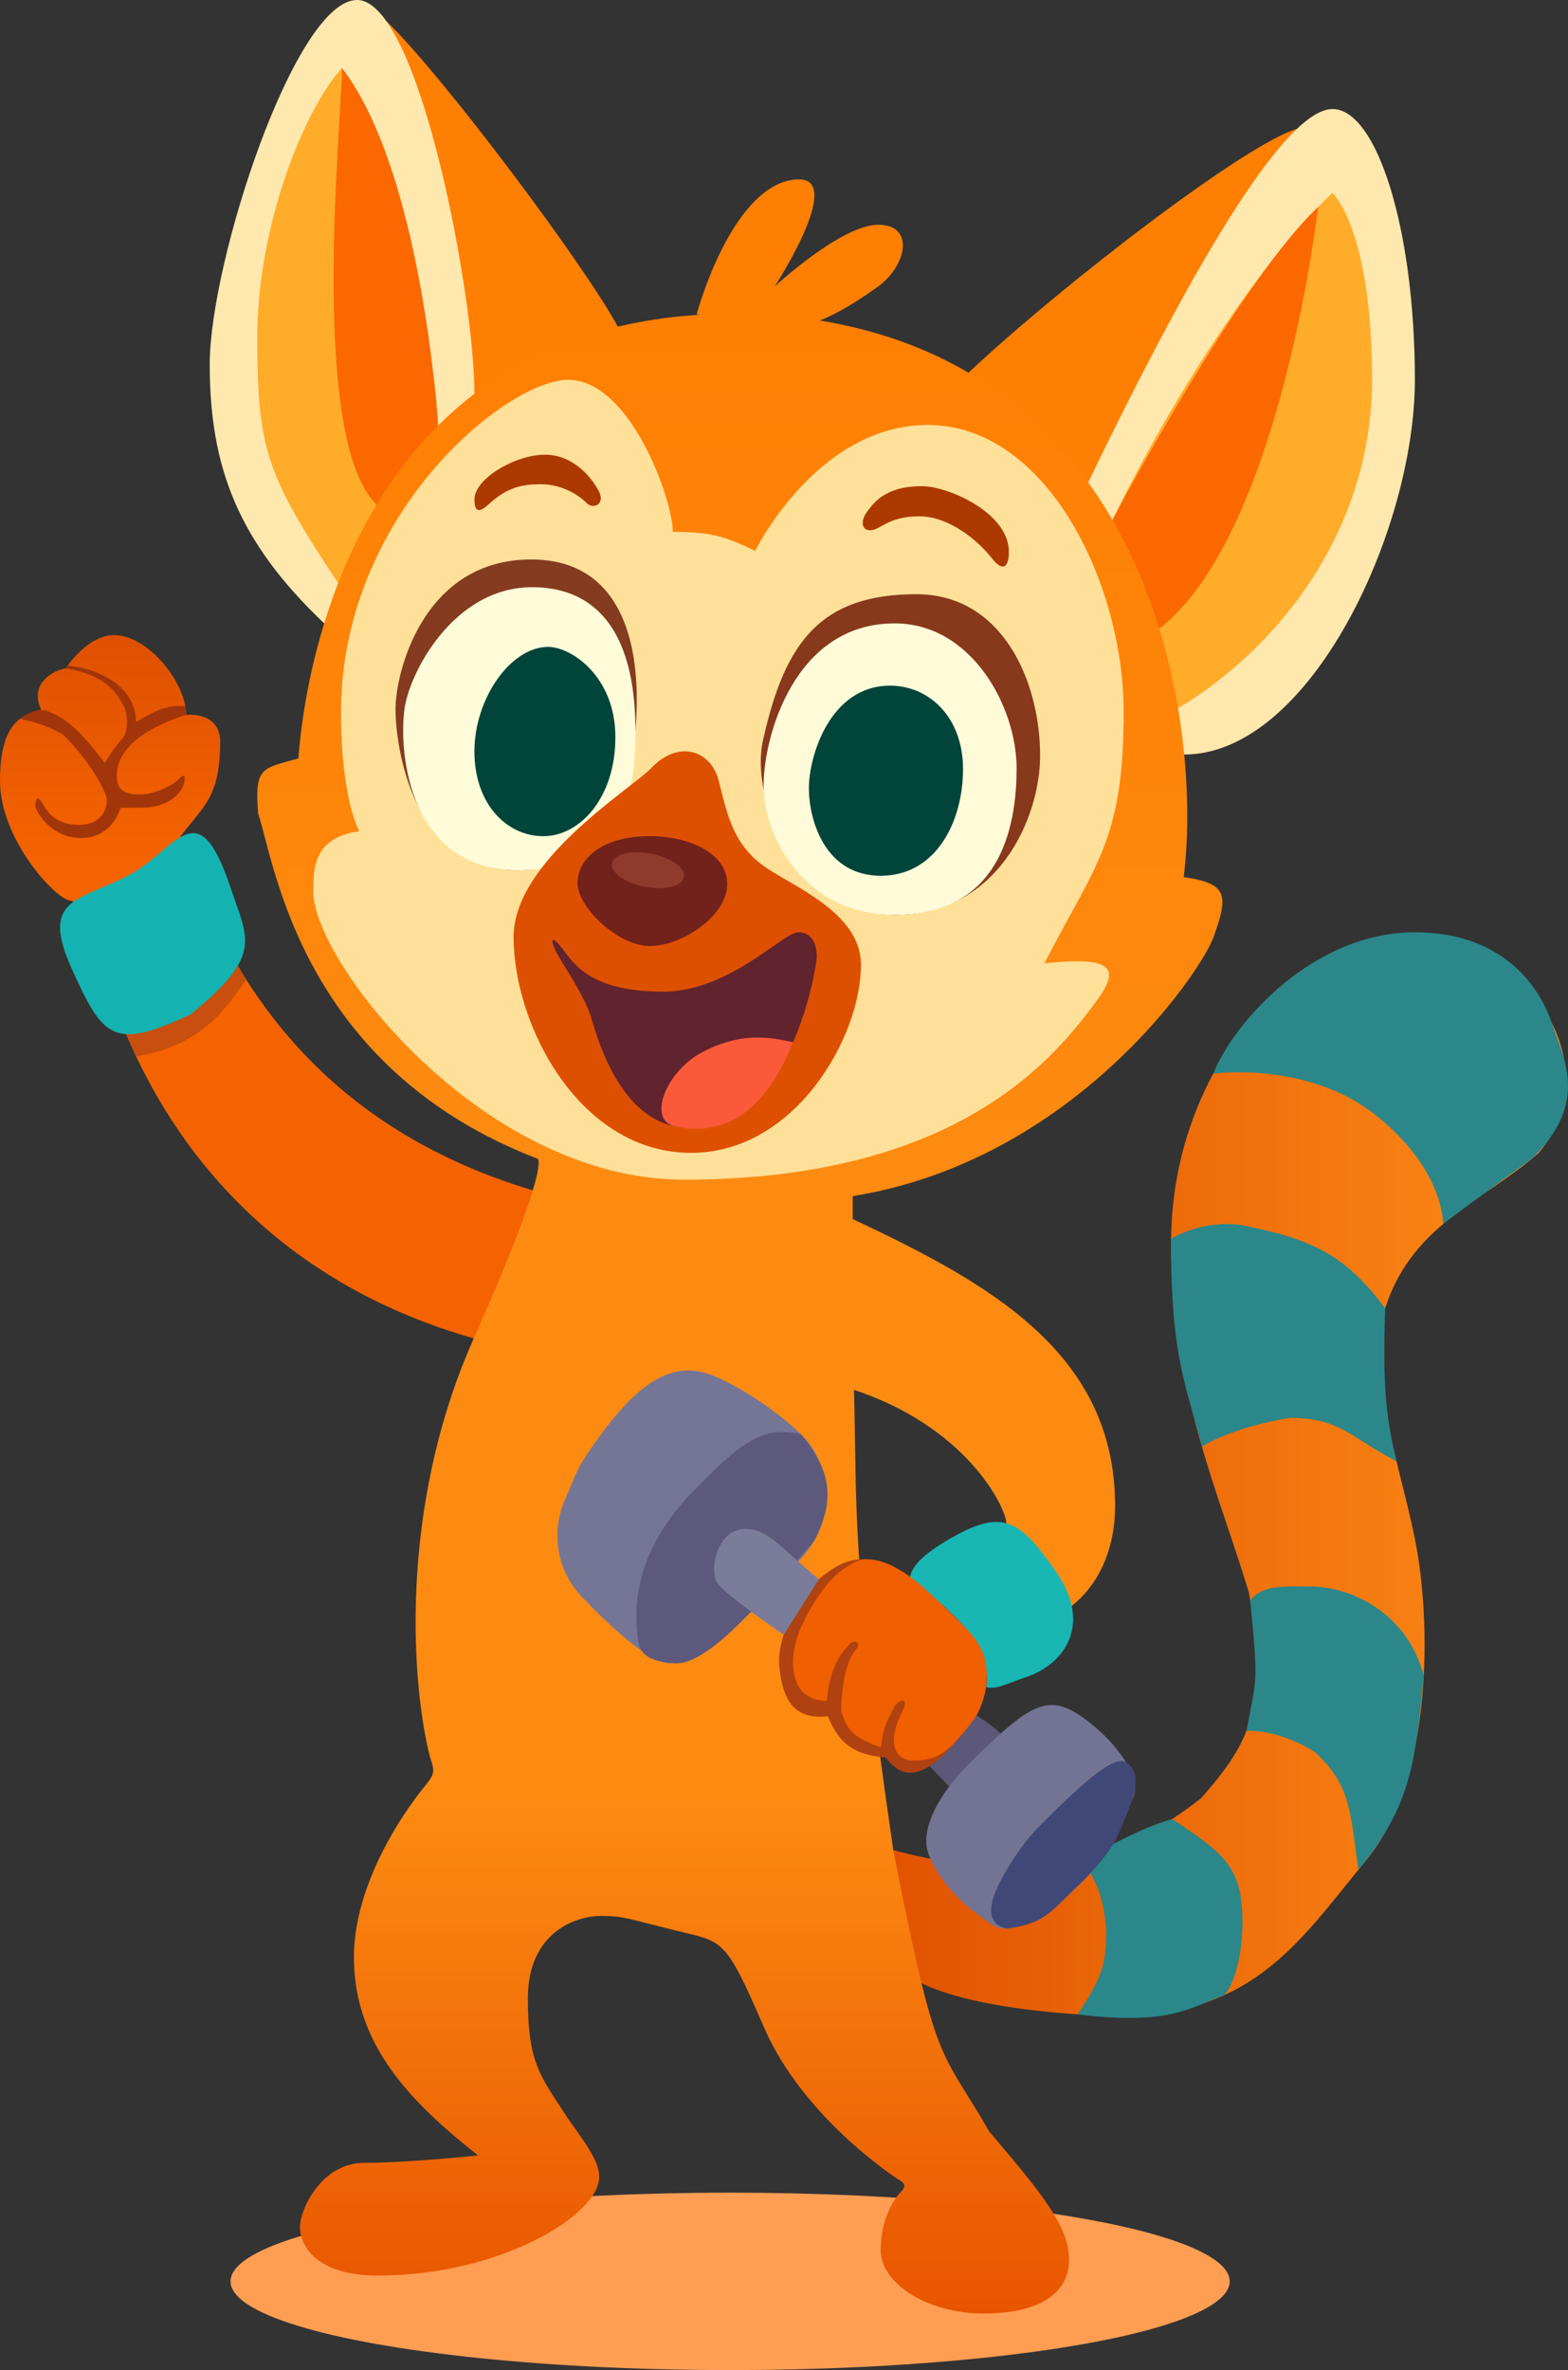 <?xml version="1.0" encoding="UTF-8"?>
<svg xmlns="http://www.w3.org/2000/svg" version="1.1" xmlns:xlink="http://www.w3.org/1999/xlink" viewBox="0 0 810.96 1225.56">
  <rect x="0" y="0" width="810.96" height="1225.56" fill="#333333" stroke="none"/>
  <!-- Generator: Adobe Illustrator 29.8.1, SVG Export Plug-In . SVG Version: 2.1.1 Build 2)  -->
  <defs>
    <style>
      .st0 {
        fill: #fb6800;
      }

      .st1 {
        fill: #853b20;
      }

      .st2 {
        fill: url(#linear-gradient2);
      }

      .st3 {
        fill: #5d577a;
      }

      .st4 {
        fill: #8e3b2d;
      }

      .st5 {
        fill: #a2350a;
      }

      .st6 {
        fill: #3f4877;
      }

      .st7 {
        fill: #61232d;
      }

      .st8 {
        fill: #b04110;
      }

      .st9 {
        fill: #ffe8ae;
      }

      .st10 {
        fill: #fefcd8;
      }

      .st11 {
        fill: url(#linear-gradient1);
      }

      .st12 {
        fill: #5d597d;
      }

      .st13 {
        fill: #de5001;
      }

      .st14 {
        fill: #ff7f02;
      }

      .st15 {
        fill: #2b878a;
      }

      .st16 {
        fill: #88381b;
      }

      .st17 {
        fill: #757596;
      }

      .st18 {
        fill: #7a7c99;
      }

      .st19 {
        fill: #ffe099;
      }

      .st20 {
        fill: #fb5a3a;
      }

      .st21 {
        fill: #ff9e53;
      }

      .st22 {
        fill: #72211b;
      }

      .st23 {
        fill: #14b2b0;
      }

      .st24 {
        fill: #c84f0d;
      }

      .st25 {
        fill: url(#linear-gradient3);
      }

      .st26 {
        fill: #ac3a00;
      }

      .st27 {
        fill: #f05f00;
      }

      .st28 {
        fill: #19b6b4;
      }

      .st29 {
        fill: #fffbd9;
      }

      .st30 {
        fill: #ffac2a;
      }

      .st31 {
        fill: url(#linear-gradient);
      }

      .st32 {
        fill: #737493;
      }

      .st33 {
        fill: #00443a;
      }
    </style>
    <linearGradient id="linear-gradient" x1="382.63" y1="621.5" x2="382.63" y2="162.27" gradientUnits="userSpaceOnUse">
      <stop offset="0" stop-color="#fd8b12"/>
      <stop offset="1" stop-color="#ff7f02"/>
    </linearGradient>
    <linearGradient id="linear-gradient1" x1="145.29" y1="692.07" x2="145.29" y2="328.39" gradientUnits="userSpaceOnUse">
      <stop offset=".68" stop-color="#f56300"/>
      <stop offset="1" stop-color="#de5001"/>
    </linearGradient>
    <linearGradient id="linear-gradient2" x1="462.03" y1="763.16" x2="809.93" y2="763.16" gradientUnits="userSpaceOnUse">
      <stop offset="0" stop-color="#e15301"/>
      <stop offset="1" stop-color="#fe8c17"/>
    </linearGradient>
    <linearGradient id="linear-gradient3" x1="365.92" y1="1196.32" x2="365.92" y2="599.19" gradientUnits="userSpaceOnUse">
      <stop offset="0" stop-color="#e85500"/>
      <stop offset=".45" stop-color="#fd8b12"/>
    </linearGradient>
  </defs>
  <g id="Layer_4">
    <path class="st14" d="M199.69,10.76c30.56,29.65,103.82,128.09,119.83,158.18-34.78,24.36-76.98,46.77-76.98,46.77-13.11-4.91-42.85-204.95-42.85-204.95Z"/>
    <path class="st9" d="M167.69,322.35c-44.48-42.2-59.22-80.7-59.22-133.95S152.7,0,184.65,0s60.72,152.57,60.72,203.65-52.86,137.96-77.68,118.7Z"/>
    <path class="st30" d="M174.89,301.6c-36.93-55.86-41.84-68.97-41.84-127.13s24.67-118.77,43.87-139.25c23.29,41.78,35.99,83.96,38.86,106.9s9.32,47.41,10.8,77.97c-1.79,30.97-51.69,81.51-51.69,81.51Z"/>
    <path class="st0" d="M176.92,35.22c-.46,30.31-17.13,191.42,17.83,225.75,35.91-25.39,32.13-35.79,31.83-40.88s-8.65-131.22-49.66-184.87Z"/>
    <path class="st14" d="M500.9,192.73c47.37-44.6,143.26-118.41,169.84-126.05,26.57-7.64-89.7,203.5-107.72,201.86-18.02-1.64-79.81-59.77-62.12-75.81Z"/>
    <path class="st9" d="M562.8,249.44c59.2-122.61,103.43-193.05,126.37-193.05s42.59,62.15,42.59,140.02-54.3,193.76-119.3,193.76-49.66-140.72-49.66-140.72Z"/>
    <path class="st30" d="M609.28,366.22c51.21-30.51,100.36-91.57,100.36-169.82s-20.48-96.61-20.48-96.61c-28.67,26.21-76.09,91.56-113.81,169.06,19.61,79.95,33.93,97.36,33.93,97.36Z"/>
    <path class="st0" d="M681.71,107.06s-19.25,169.12-82.13,218.02c-25.92-39.34-24.23-56.23-24.23-56.23,0,0,65.32-123.4,106.36-161.8Z"/>
  </g>
  <g id="Layer_2">
    <ellipse class="st21" cx="377.61" cy="1179.69" rx="258.38" ry="45.87"/>
    <path class="st14" d="M360.28,162.54c10.38-35.39,29.49-69.79,52.97-69.79s-12.56,55.34-12.56,55.34c0,0,34.4-31.86,53.52-31.86s14.74,21.13,0,31.86c-14.74,10.73-30.39,19.53-40.59,20.32s-53.34-5.87-53.34-5.87Z"/>
    <path class="st31" d="M392,621.22c143.46,6.87,227.99-115.26,235.77-136.97,7.78-21.71,6.96-27.44-15.56-30.72,10.1-80.68-16.66-273.45-208.88-290.38-202.6-14.74-243.56,158.26-249.02,229.03-18.57,5.24-22.94,4.15-20.75,28.72,10.38,30.03,28.12,189.29,258.44,200.31Z"/>
    <path class="st11" d="M275.59,615.53c-99.75-29.93-154.77-96.76-182.21-183.14,12.29-15.94,20.48-20.51,20.48-48.94,0-15.73-17.61-13.81-17.61-13.81,0-16.67-19.66-41.24-37.27-41.24-13.93,0-24.98,17.2-24.98,17.2-5.73.82-19.25,7.37-12.7,21.3-9.83,2.87-21.3,6.48-21.3,36.83s28.67,61.06,36.04,61.88,11.06,23.35,20.07,45.87c9.01,22.53,44.05,139.23,188.92,180.61,58.05-31.12,51.35-69.54,30.56-76.55Z"/>
    <path class="st2" d="M462.03,956.72c63.49,16.68,111,11.22,159.32-27,26.21-30.03,34.4-47.24,24.57-106.21-16.38-54.06-37.68-98.3-40.14-174.47s40.14-130.24,68.81-146.62c28.67-16.38,75.36-31.95,108.13,0,32.77,31.95,34.4,68.7,13.11,93.74-28.67,25.36-67.17,37.32-80.27,83.19-4.1,49.97,7.83,75.36,16.2,116.32,8.37,40.96,10.01,123.69-25.21,166.28-35.22,42.59-59.8,84.37-139.25,80.27s-96.87-20.48-96.87-20.48l-8.39-65.01Z"/>
    <path class="st15" d="M606.24,940.62c25.64,16.95,35.46,24.32,36.28,49.3s-6.59,40.6-10.07,42.08c-16.47,5.84-27.2,15.62-75.1,9.61,12.47-18.92,14.93-25.68,14.72-44.34-1.64-18.62-5.53-23.94-12.29-36.43,16.93-6.91,28.6-15.05,46.45-20.22Z"/>
    <path class="st15" d="M677.47,820.36c21.85,0,50.61,14.19,58.89,46.14-4.28,43.42-6.19,67.18-33.79,100.3-4.35-30.12-3.8-43.5-22.37-60.7-18.57-12.01-35.44-11.28-35.54-11,5.26-28.57,6.27-22.95,1.93-67.54,6.58-8.09,16.68-7.19,30.88-7.19Z"/>
    <path class="st25" d="M195.27,1176.69c-32.22,0-40.14-15.97-40.14-24.98s10.92-33.31,33.31-33.31,58.81-3.82,58.81-3.82c-33.89-26.83-64.2-56.62-64.2-102.49s37.34-89.29,37.34-89.29c4.1-5.32,4.71-6.55,2.05-14.13-8.81-33.58-17.67-126.36,22.59-216.59,40.26-90.23,33.06-92.88,33.06-92.88l162.92,15.54v15.63c70.58,33.17,135.7,69.22,135.7,148.26,0,30.72-15.56,50.38-32.36,57.75-16.79,7.37-31.95-32.36-31.95-32.36,0,0,9.56-7.51,7.92-17.54-1.64-10.03-22.32-49.15-78.64-67.78,1.64,60.21-1.77,87.31,20.34,238.03,22.53,115.09,24.16,101.16,49.56,145.4,27.44,32.36,41.37,49.15,41.37,66.35s-15.15,27.85-44.23,27.85-53.24-15.56-53.24-32.77,7.78-27.44,10.24-29.9c2.46-2.46,2.87-4.23-.27-6.14s-50.38-32.97-70.45-79.46-21.02-43.82-45.39-49.76c-24.37-5.94-26.62-7.58-38.91-7.58s-37.68,7.99-37.68,42.59,6.76,40.34,20.89,62.46c12.9,17.61,15.97,23.75,15.97,30.1,0,19.25-50.58,50.82-114.61,50.82Z"/>
    <path class="st19" d="M353.56,610c142.33,0,192.77-63.35,215.3-94.88,12.29-17.61-.2-19.86-28.67-17,26.21-51.2,40.96-63.07,40.96-129.83s-39.86-148.54-101.3-148.54c-57.34,0-89.29,65.12-89.29,65.12-15.97-7.78-23.35-9.83-42.59-9.83,0-16.79-22.11-78.64-54.06-78.64s-117.55,69.63-117.55,172.02c0,44.64,9.42,61.43,9.42,61.43-23.75,3.28-23.75,19.47-23.75,31.13,0,36.34,87.65,149.01,191.54,149.01Z"/>
    <path class="st24" d="M127.36,506.56c-10.23,14.53-22.96,34.21-56.94,39.73l-6.88-15.6,57.44-34.68,6.38,10.54Z"/>
    <path class="st23" d="M119.32,459.23c5.88,17.65,11.3,27.02,3.63,40.16-3.96,6.79-11.42,14.58-24.11,25.04-40.14,18.84-45.46,12.7-61.84-23.75-16.38-36.45,3.69-34.61,29.08-47.82s36.04-45.32,53.24,6.37Z"/>
    <path class="st5" d="M34.99,344.17c15.05,1.36,35.32,10.16,35.32,29.21,11.47-6.76,15.12-8.38,25.48-8.38l.46,4.63c-18.12,5.86-35.87,15.82-35.87,31.66,0,7.24,4.1,9.56,12.01,9.56s17.34-5.19,19.8-7.65,3.96-3.41,3.14,1.23-7.1,13.24-22.39,13.24h-10.56s-4.1,15.67-20.34,15.67-23.75-14.47-23.75-16.38.41-7.1,3.55-1.64,7.37,11.19,19.11,11.19,14.33-8.46,14.33-12.7-9.42-21.3-22.94-34.13c-10.92-6.28-22.07-7.91-22.07-7.91,5.62-3.11,5.55-4.65,12.93-4.52,9.01,3,16.93,8.46,30.99,27.3,5.05-8.33,7.51-10.79,9.56-13.24s3-11.47,0-16.66-7.61-15.22-29.74-19.08l.99-1.42Z"/>
    <path class="st28" d="M545.9,812.31c19.89,28.36,3.69,48.74-15.15,54.88-18.84,6.14-24.57,15.15-38.5-22.94-21.71-18.43-33.87-28.57-4.1-46.69,29.78-18.12,38.5-12.7,57.75,14.74Z"/>
    <path class="st3" d="M502.58,885.48c16.22,9.83,18.57,15.29,18.57,15.29l-24.57,28.94-21.3-22.12,27.3-22.12Z"/>
    <path class="st8" d="M479.27,822.55c23.03,20.7,48.06,40.68,15.84,77.27-24.69,29.76-34.1,11.63-37.13,9.01-11.47-1.37-22.66-3.28-29.76-21.3-15.02,1.37-22.94-4.91-25.12-25.12-2.18-20.21,16.11-43.14,23.48-48.33s22.94-18.29,52.7,8.46Z"/>
    <path class="st27" d="M499.82,894.06c-10.17,12.63-15.87,16.31-27.34,16.31s-12.9-11.88-5.94-25.09c4.4-9.42-2.91-5.63-4.22-2.25s-5.71,8.29-6.63,20.58c-16.69-5.86-17.58-10.34-20.68-18.74,0,0-.1-23.14,7.58-31.64,2.97-3.69.1-5.53-3.07-3.28-5.94,6.25-10.55,14.07-11.88,29.71-7.99-.33-17.51-3.81-17.51-20.4s13.76-35.59,19.04-41.67c4.3-4.95,13.72-11.45,18.43-11.32s15.39.02,36.16,20.29c20.77,20.28,29.33,24.82,25.66,48.81-2.74,11.09-5.84,14-9.6,18.67Z"/>
    <path class="st17" d="M311.45,740.91c26.64-36.14,44.35-35.5,60.13-28.4s36.39,21.71,45.68,32.36,18.29,38.18-3.28,61.41-50.79,53.54-67.17,53.81c-11.19,0-32.49-20.21-46.14-34.68-13.65-14.47-15.29-34.4-8.46-49.97s5.46-15.84,19.25-34.54Z"/>
    <path class="st12" d="M357.79,771.9c26.66-27.58,37.13-34.6,56.49-30.2,13.22,16.28,19.51,30.97,6.74,55.16-23.42,26.66-53.73,64.19-71.75,63.23-18.02-.96-19.25-7.92-19.66-15.29s-5.09-38.5,28.17-72.9Z"/>
    <path class="st18" d="M423.53,816.67c-20.2-16.65-27.02-27.3-39.86-25.93-12.83,1.37-16.93,21.02-12.83,27.58s34.53,26.98,34.53,26.98l18.16-28.63Z"/>
    <path class="st32" d="M502.86,910.37c25.86-25.27,36.58-34.17,52.15-25.43s36.73,31.67,31,44.51c-5.73,12.83-7.92,30.58-43.96,59.52-24.03,12.01-24.03,10.1-37.68,0s-23.75-25.12-25.12-34.13c-1.37-9.01,3.66-24.97,23.62-44.47Z"/>
    <path class="st6" d="M539.86,942c23.49-23.48,36.94-34.19,42.5-30.75s7.13,10.49,1.29,24.02c-5.84,13.54-4.08,16.99-23.39,37.25-16.3,14.89-18.48,22.07-39.51,24.71-12.29-2.54-8.74-15.1-1.92-27.12,6.83-12.01,11.87-18.97,21.02-28.12Z"/>
    <path class="st15" d="M642.52,633.6c35.14,6.98,52.76,14.59,73.89,42.93-1.23,36.21-.15,54.76,5.86,79.15-24.87-13.13-28.97-22.14-54.77-22.55-30.72,4.91-45.88,14.87-45.88,14.87-7.8-31.09-16.27-45.58-15.91-107.43,12.64-7.55,28.55-8.6,36.81-6.96Z"/>
    <path class="st15" d="M731.76,482.08c44.96,0,64.21,27.46,70.7,46.62s19.51,41.55-10.22,70.5c-33.58,24.19-45.88,33.74-45.88,33.74,0,0,.87-27.73-34.63-56.13-35.5-28.4-84.24-21.62-84.24-21.62,10.52-26.43,51.66-73.11,104.27-73.11Z"/>
  </g>
  <g id="Layer_3">
    <path class="st1" d="M274.72,289.31c45.11,0,54.61,40.41,54.61,72.08s-7.1,88.56-61.71,88.56-63.07-64.4-63.07-83.24,14.2-77.41,70.17-77.41Z"/>
    <path class="st10" d="M275.27,303.64c28.94,0,54.06,17.88,53.38,76.87-.36,31.67-6.42,69.44-61.03,69.44s-61.71-58.07-58.43-83.24c2.43-18.68,25.37-63.07,66.08-63.07Z"/>
    <path class="st33" d="M283.46,334.5c11.88,0,34.81,15.18,34.81,46.69s-18.43,51.2-37.27,51.2-35.63-16.49-35.63-43.88,18.84-54.01,38.09-54.01Z"/>
    <path class="st16" d="M473.84,307.26c44.64-.02,64.1,45.05,64.1,83.52,0,31.95-21.57,82.29-75.22,82.29-46.9,0-76.32-57.68-67.78-91.67,11.13-49.15,29.35-74.11,78.91-74.13Z"/>
    <path class="st29" d="M462.71,322.35c39.73,0,63.07,43,63.07,74.95s-9.42,75.77-63.07,75.77c-46.9,0-67.78-40.68-67.78-66.96,0-24.57,15.56-83.76,67.78-83.76Z"/>
    <path class="st13" d="M357.38,596.14c54.06,0,87.92-60.07,87.92-97.2,0-27.85-37.04-41.05-51.32-51.88-15.85-12.01-18.3-28.4-22.4-43.86-3.91-14.75-20.48-21.4-35.22-5.56-11.74,11.47-70.72,47.92-70.72,86.83,0,46.55,34.68,111.67,91.74,111.67Z"/>
    <path class="st7" d="M342.98,512.79c34.2,0,62.05-30.72,69.83-30.72s9.62,7.17,9.62,12.49-13.11,88.67-65.74,88.67c-37.68,0-49.15-52.61-51.81-59.59-4.71-12.36-13.93-24.97-17.2-31.32s-2.66-9.43,3.28-1.65,14.54,22.12,52.01,22.12Z"/>
    <path class="st20" d="M349.28,582.51c-14.9-3.1-4.87-28.63,13.97-38.46,18.84-9.83,32.7-8.32,46.93-5.11-7.06,16.85-22.99,51.45-60.9,43.57Z"/>
    <path class="st22" d="M336.09,432.38c20.23,0,40.05,8.74,40.05,24.85s-23.12,31.95-40.05,31.95-37.41-20.48-37.41-32.49,11.74-24.3,37.41-24.3Z"/>
    <ellipse class="st4" cx="335.12" cy="449.95" rx="8.7" ry="18.96" transform="translate(-170.41 693.27) rotate(-79.02)"/>
    <path class="st33" d="M460.36,354.56c20.24,0,37.71,16.38,37.71,43.14s-13.65,55.15-42.59,55.15-37.13-28.94-37.13-45.33,10.85-52.97,42.01-52.97Z"/>
    <path class="st26" d="M279.5,250.4c12.29,0,20.75,6.55,24.03,9.83s9.56.55,6.28-6.01-12.83-19.11-27.99-19.11-36.45,12.29-36.45,23.21,7.09,2.42,9.83.27c7.1-5.56,13.11-8.19,24.3-8.19Z"/>
    <path class="st26" d="M477.15,251.41c13.65.16,44.64,13.93,44.64,33.86,0,7.78-2.87,11.06-9.01,3.14-6.14-7.92-21.3-21.43-37.41-21.43s-20.21,7.24-25.26,7.24-4.65-5.54-2.05-9.01c2.86-3.81,8.67-14.02,29.08-13.79Z"/>
  </g>
</svg>